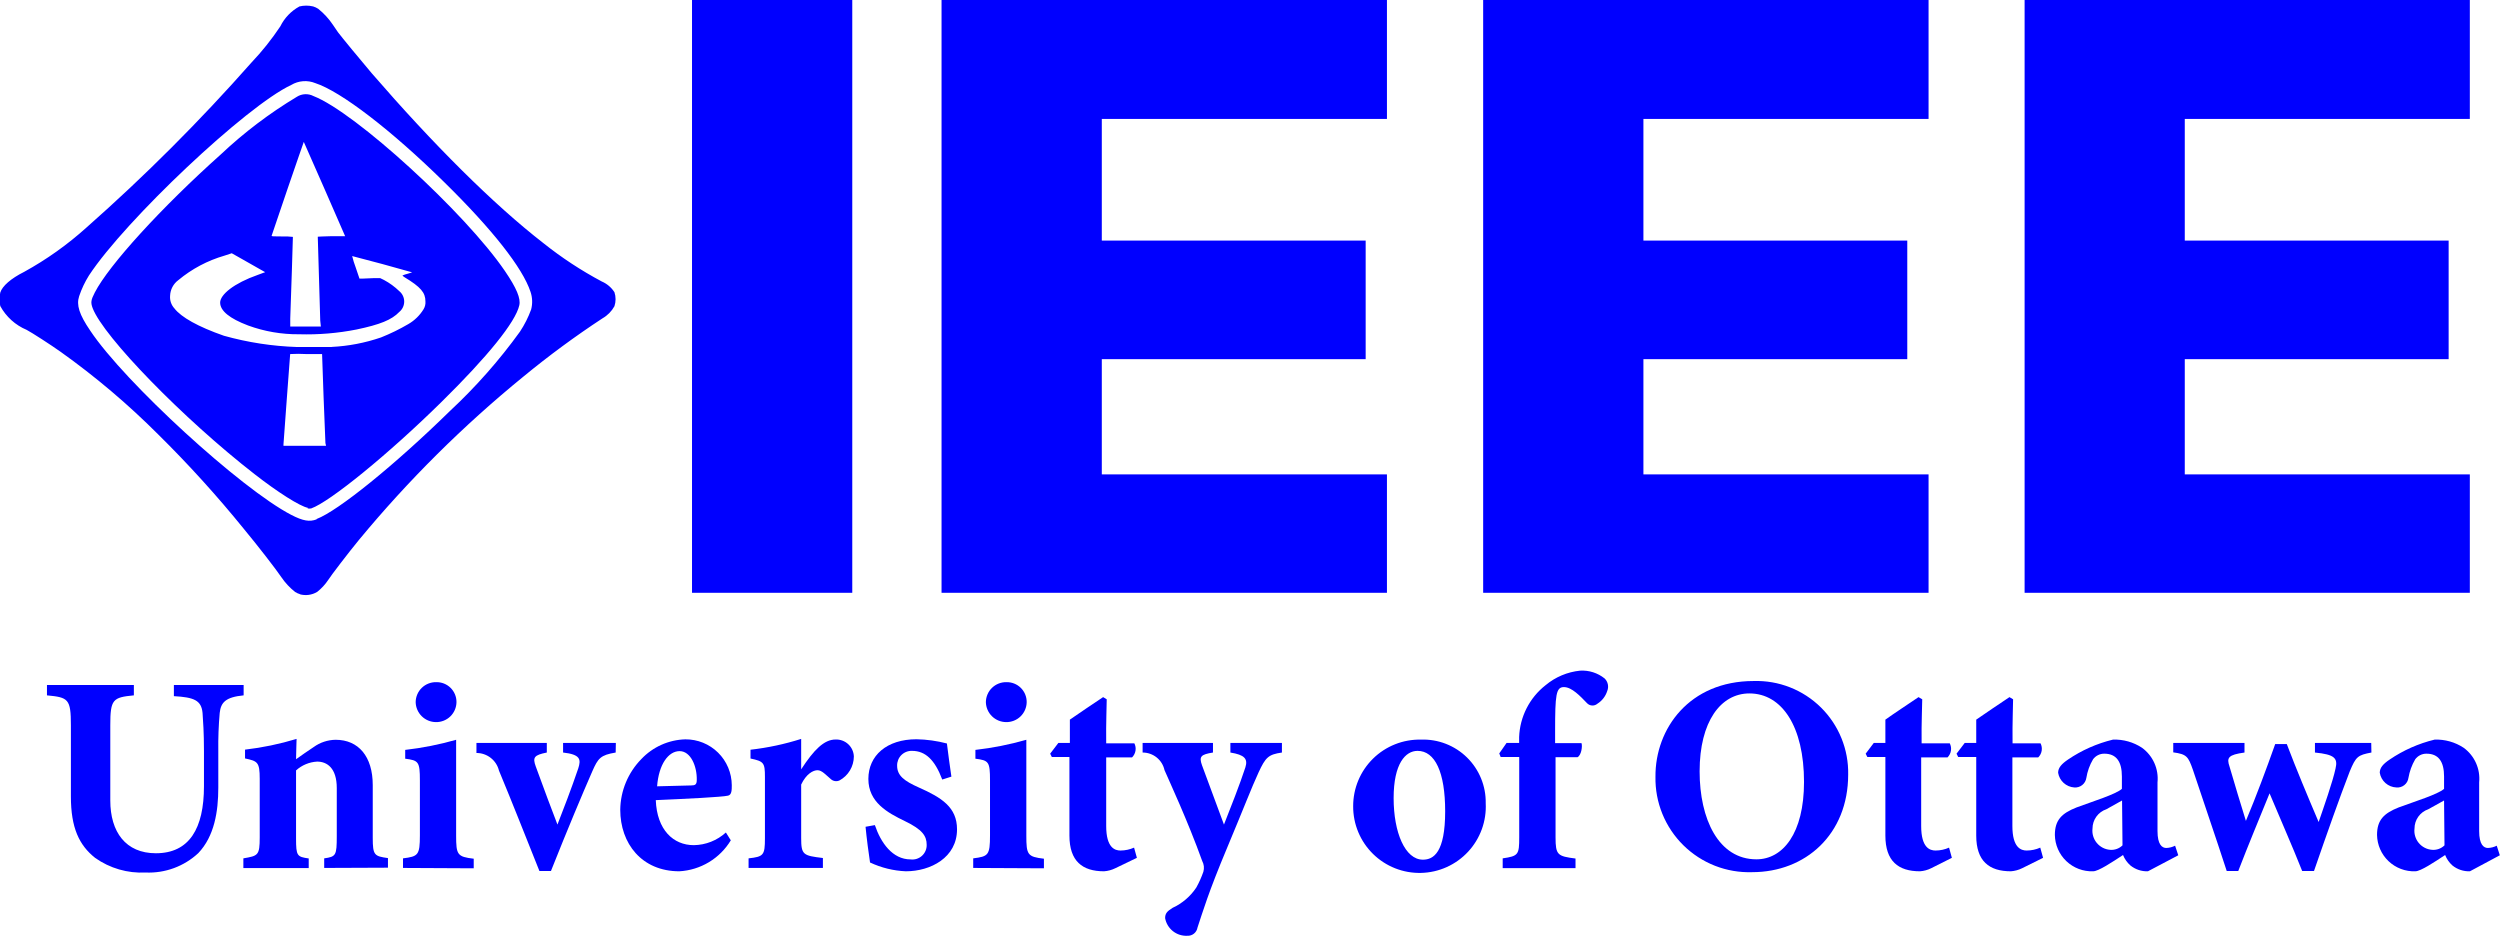 <svg width="1082" height="405" viewBox="0 0 1082 405" fill="none" xmlns="http://www.w3.org/2000/svg">
<path d="M299.506 0H368.863V256.561H299.506V0ZM407.5 0V256.561H600.269V205.317H476.857V155.444H591.057V104.124H476.857V51.472H600.269V0H407.5ZM641.913 0V256.561H834.682V205.317H711.27V155.444H825.47V104.124H711.27V51.472H834.682V0H641.913ZM876.25 0V256.561H1068.94V205.317H945.569V155.444H1059.77V104.124H945.569V51.472H1068.94V0H876.25Z" fill="blue"/>
<path d="M129.882 257.17C129.13 256.955 128.413 256.635 127.751 256.218C125.456 254.417 123.453 252.272 121.812 249.861C119.566 246.51 111.763 236.421 105.52 228.883C93.95 214.606 81.597 200.981 68.519 188.071C55.453 174.989 41.32 163.018 26.265 152.284C22.04 149.277 13.78 143.947 11.534 142.767C6.665 140.726 2.637 137.087 0.114 132.449C-0.285 130.528 -0.285 128.546 0.114 126.625C0.989 123.807 4.72 120.533 10.43 117.678C20.164 112.322 29.247 105.858 37.495 98.414C62.729 76.134 86.554 52.306 108.832 27.069C113.435 22.221 117.613 16.986 121.317 11.421C123.122 7.751 126.022 4.732 129.616 2.779C131.556 2.322 133.576 2.322 135.516 2.779C136.295 3.02 137.038 3.366 137.724 3.807C140.183 5.78 142.326 8.117 144.081 10.736L146.289 13.972C147.05 15.076 156.947 27.107 160.83 31.637C187.477 62.437 213.552 88.439 235.136 105.191C243.045 111.502 251.519 117.071 260.45 121.828C262.7 122.793 264.609 124.411 265.932 126.472C266.579 128.438 266.579 130.56 265.932 132.526C264.723 134.721 262.932 136.539 260.755 137.779C248.89 145.572 237.453 153.997 226.495 163.02C200.527 184.191 176.698 207.858 155.349 233.68C150.781 239.239 143.091 249.29 142.025 251.041C140.717 252.992 139.111 254.726 137.267 256.18C136.134 256.859 134.873 257.297 133.563 257.467C132.254 257.637 130.923 257.536 129.654 257.17H129.882ZM137.039 224.619C146.365 221.079 170.918 201.206 194.824 177.792C205.991 167.383 216.114 155.907 225.048 143.528C227.029 140.53 228.652 137.31 229.883 133.934C230.539 131.425 230.446 128.778 229.616 126.32C226.19 115.927 213.057 99.251 192.235 78.807C169.395 56.345 147.507 39.556 136.468 35.977C134.787 35.291 132.969 35.006 131.158 35.145C129.348 35.283 127.594 35.842 126.038 36.777C106.662 45.8 54.244 95.254 38.485 119.239C36.732 122.046 35.314 125.049 34.259 128.185C33.003 131.993 34.259 136.066 39.056 143.109C53.94 165.457 104.416 211.637 126.038 222.83C131.1 225.457 133.993 225.952 137.039 224.772V224.619ZM133.232 219.784C129.768 219.099 120.213 213.046 110.164 205.203C79.406 181.295 44.766 145.736 40.084 133.325C39.208 130.927 39.322 129.899 41.035 126.586C47.126 114.746 69.852 89.81 95.546 66.853C105.604 57.365 116.656 48.992 128.512 41.878C129.574 41.207 130.794 40.825 132.05 40.772C133.305 40.719 134.553 40.995 135.668 41.574C153.674 48.541 201.295 92.056 218.501 117.259C223.564 124.683 225.467 129.213 224.744 132.183C223.107 139.378 211.078 154.302 190.979 174.061C168.139 196.561 142.711 217.234 134.679 220.051C134.175 220.144 133.659 220.144 133.156 220.051L133.232 219.784ZM140.845 191.764C140.845 191.003 140.427 182.018 140.046 171.815L139.399 153.236H132.547C130.227 153.104 127.901 153.104 125.581 153.236C125.124 159.67 124.629 166.104 124.134 172.538L122.688 192.297V192.944H141.112L140.845 191.764ZM143.51 150.152C150.799 149.795 158.001 148.41 164.903 146.041C168.989 144.412 172.947 142.478 176.742 140.254C179.439 138.692 181.703 136.48 183.328 133.82C183.947 132.804 184.227 131.617 184.127 130.432C184.127 126.625 182.071 124.226 175.105 120C174.496 119.658 174.154 119.277 174.23 119.201C174.947 118.906 175.685 118.664 176.437 118.477L178.379 117.868C169.776 115.394 161.097 113.071 152.418 110.825C152.817 112.494 153.325 114.134 153.94 115.736L155.577 120.571H157.176L161.63 120.381H164.561L166.198 121.18C168.62 122.476 170.849 124.104 172.821 126.015C173.483 126.562 174.016 127.248 174.382 128.025C174.748 128.801 174.938 129.649 174.938 130.508C174.938 131.366 174.748 132.214 174.382 132.991C174.016 133.768 173.483 134.454 172.821 135C169.509 138.465 164.447 140.482 154.283 142.614C146.1 144.226 137.762 144.916 129.425 144.67C121.896 144.745 114.416 143.455 107.347 140.863C99.315 137.817 95.356 134.543 95.28 131.041C95.204 127.538 101.256 122.589 111.572 118.972L114.77 117.792L112.258 116.383L105.025 112.272L100.305 109.607L97.183 110.635C89.846 112.752 83.028 116.369 77.16 121.257C76.106 122.037 75.241 123.044 74.628 124.204C74.015 125.364 73.671 126.646 73.62 127.957C73.529 128.956 73.648 129.964 73.969 130.914C74.29 131.865 74.807 132.738 75.485 133.477C78.416 137.284 85.687 141.396 96.917 145.317C107.253 148.208 117.899 149.844 128.626 150.191C133.613 150.191 138.599 150.191 143.624 150.191L143.51 150.152ZM138.599 138.731L137.534 102.449C137.534 102.449 140.312 102.259 143.548 102.221H149.372L140.503 81.891L131.481 61.409C131.481 61.409 128.322 70.394 124.515 81.548L117.549 102.069C117.549 102.297 118.462 102.335 122.041 102.335C123.617 102.274 125.195 102.338 126.761 102.526C126.761 102.526 125.999 128.871 125.619 137.855V141.32H138.866L138.599 138.731Z" fill="blue"/>
<path d="M105.444 300.951C97.64 301.713 95.585 303.997 95.09 308.566C94.611 313.983 94.408 319.422 94.481 324.86V340.85C94.481 351.319 92.767 361.903 85.84 369.213C82.783 372.063 79.188 374.275 75.267 375.72C71.345 377.164 67.175 377.813 63 377.626C55.227 378.022 47.546 375.797 41.188 371.307C34.26 365.786 30.681 358.324 30.681 344.695V313.896C30.681 302.474 29.577 301.827 20.327 300.951V296.459H57.937V300.951C48.801 301.827 47.735 302.665 47.735 313.896V346.446C47.735 360.076 54.397 369.289 67.453 369.289C81.957 369.289 88.276 358.553 88.276 340.279V325.05C88.276 316.675 87.895 312.258 87.667 308.604C87.172 303.007 83.86 301.789 75.257 301.294V296.459H105.444V300.951Z" fill="blue"/>
<path d="M140.312 375.647V371.497C145.413 370.774 145.756 370.279 145.756 361.865V341.041C145.756 332.398 141.53 329.619 137.267 329.619C133.875 329.803 130.649 331.147 128.131 333.426V362.893C128.131 370.508 128.588 370.812 133.612 371.535V375.685H105.329V371.497C111.686 370.393 112.409 370.279 112.409 362.36V337.043C112.409 329.733 111.42 329.429 106.052 328.249V324.442C113.612 323.562 121.077 322.007 128.359 319.797C128.359 321.51 128.131 325.774 128.131 328.591C130.567 326.878 133.118 325.051 135.744 323.337C138.515 321.328 141.839 320.224 145.261 320.178C155.12 320.178 161.325 327.373 161.325 339.784V362.627C161.325 370.241 162.048 370.546 167.91 371.383V375.533L140.312 375.647Z" fill="blue"/>
<path d="M174.42 375.647V371.498C180.967 370.66 181.729 370.165 181.729 361.523V337.767C181.729 329.581 181.12 329.125 175.372 328.363V324.556C182.827 323.707 190.198 322.242 197.412 320.178V361.675C197.412 369.937 197.907 370.812 205.025 371.65V375.8L174.42 375.647ZM188.657 312.526C186.36 312.506 184.162 311.593 182.527 309.98C180.893 308.366 179.951 306.18 179.901 303.883C179.911 302.732 180.149 301.594 180.601 300.535C181.053 299.476 181.711 298.517 182.535 297.714C183.36 296.91 184.336 296.278 185.406 295.854C186.476 295.429 187.62 295.221 188.771 295.241C189.921 295.211 191.066 295.412 192.137 295.833C193.207 296.255 194.182 296.888 195.003 297.695C195.824 298.501 196.473 299.465 196.914 300.528C197.354 301.592 197.575 302.733 197.564 303.883C197.549 305.037 197.307 306.176 196.851 307.235C196.395 308.294 195.734 309.253 194.906 310.056C194.078 310.859 193.1 311.49 192.028 311.914C190.955 312.338 189.81 312.546 188.657 312.526Z" fill="blue"/>
<path d="M266.464 325.698C259.879 326.802 258.851 328.134 256.339 333.845C252.075 343.591 245.756 358.591 238.447 376.979H233.461C227.37 361.751 221.774 347.512 215.95 333.502C215.413 331.325 214.161 329.391 212.394 328.01C210.627 326.63 208.447 325.882 206.205 325.888V321.548H236.658V325.698C231.177 326.802 230.415 327.753 231.9 331.789C234.945 340.203 239.323 351.89 241.264 356.878C243.358 351.51 247.469 340.926 250.286 332.512C251.504 328.705 251.276 326.535 243.701 325.698V321.548H266.54L266.464 325.698Z" fill="blue"/>
<path d="M316.294 363.692C313.953 367.57 310.701 370.817 306.82 373.153C302.939 375.488 298.547 376.841 294.025 377.094C277.694 377.094 268.444 365.025 268.444 350.444C268.553 342.23 271.826 334.376 277.58 328.515C282.543 323.261 289.39 320.193 296.613 319.987C299.236 319.967 301.837 320.464 304.267 321.451C306.697 322.437 308.909 323.893 310.776 325.736C312.643 327.578 314.128 329.77 315.147 332.187C316.166 334.605 316.698 337.199 316.713 339.822C316.713 341.916 316.713 343.972 315.114 344.352C312.83 344.962 295.624 345.799 283.823 346.294C284.318 359.2 291.436 365.786 300.268 365.786C305.414 365.719 310.356 363.769 314.162 360.304L316.294 363.692ZM294.139 325.088C289.267 325.088 285.117 330.799 284.394 340.317L299.126 339.936C300.839 339.936 301.562 339.594 301.562 337.538C301.676 331.561 298.897 325.088 294.139 325.088Z" fill="blue"/>
<path d="M356.15 375.647H323.983V371.497C330.455 370.774 331.064 370.165 331.064 362.855V336.205C331.064 330.114 330.569 329.505 324.821 328.287V324.48C332.265 323.637 339.608 322.069 346.747 319.797V332.969C352.229 324.556 356.644 320.063 361.631 320.063C362.634 320.023 363.635 320.181 364.577 320.528C365.519 320.876 366.383 321.407 367.118 322.09C367.854 322.773 368.448 323.594 368.865 324.508C369.282 325.421 369.515 326.408 369.549 327.411C369.534 329.534 368.951 331.615 367.86 333.436C366.769 335.257 365.209 336.753 363.344 337.766C362.722 338.059 362.026 338.157 361.347 338.048C360.668 337.94 360.038 337.629 359.537 337.157C357.482 335.444 355.731 333.35 353.827 333.35C351.924 333.35 348.955 334.911 346.747 339.556V362.703C346.747 370.013 347.623 370.317 356.15 371.345V375.647Z" fill="blue"/>
<path d="M407.805 337.386C404.608 328.858 400.496 324.975 394.748 324.975C393.893 324.943 393.041 325.087 392.244 325.399C391.447 325.711 390.723 326.183 390.116 326.786C389.509 327.389 389.032 328.111 388.716 328.906C388.4 329.701 388.25 330.553 388.277 331.409C388.277 335.673 391.322 337.995 397.641 340.812C407.501 345.19 414.2 349.34 414.2 358.934C414.2 371.155 402.78 377.094 392.046 377.094C386.68 376.864 381.414 375.57 376.553 373.287C376.096 370.508 374.992 362.094 374.611 357.83L378.646 357.107C381.197 364.721 386.26 371.954 394.101 371.954C394.987 372.064 395.887 371.981 396.738 371.712C397.589 371.442 398.372 370.992 399.034 370.392C399.695 369.792 400.219 369.057 400.57 368.235C400.921 367.414 401.091 366.527 401.067 365.634C401.067 361.827 399.24 359.048 391.665 355.393C384.09 351.739 375.829 347.208 375.829 337.119C375.829 327.03 383.747 319.949 396.652 319.949C401.099 320.036 405.52 320.649 409.823 321.777C410.203 325.051 411.269 332.855 411.764 336.129L407.805 337.386Z" fill="blue"/>
<path d="M421.205 375.647V371.498C427.753 370.66 428.476 370.165 428.476 361.523V337.767C428.476 329.581 427.905 329.125 422.157 328.363V324.556C429.612 323.707 436.984 322.242 444.197 320.178V361.675C444.197 369.937 444.692 370.812 451.81 371.65V375.8L421.205 375.647ZM435.442 312.526C433.145 312.506 430.947 311.593 429.312 309.98C427.678 308.366 426.736 306.18 426.687 303.883C426.697 302.732 426.934 301.594 427.386 300.535C427.838 299.476 428.496 298.517 429.32 297.714C430.145 296.91 431.121 296.278 432.191 295.854C433.261 295.429 434.405 295.221 435.556 295.241C436.706 295.211 437.851 295.412 438.922 295.833C439.993 296.255 440.967 296.888 441.788 297.695C442.609 298.501 443.259 299.465 443.699 300.528C444.139 301.592 444.36 302.733 444.349 303.883C444.335 305.037 444.092 306.176 443.636 307.235C443.18 308.294 442.519 309.253 441.691 310.056C440.863 310.859 439.885 311.49 438.813 311.914C437.74 312.338 436.595 312.546 435.442 312.526Z" fill="blue"/>
<path d="M482.72 375.761C481.186 376.522 479.518 376.975 477.809 377.094C468.445 377.094 462.849 372.715 462.849 361.637V327.639H455.236L454.513 326.193L458.053 321.548H463.04V311.459C467.189 308.528 473.165 304.606 477.429 301.713L478.989 302.665C478.989 305.977 478.647 312.411 478.761 321.7H490.942C491.447 322.689 491.623 323.812 491.445 324.908C491.267 326.004 490.744 327.014 489.953 327.792H478.761V357.487C478.761 367.005 482.568 368.109 484.966 368.109C486.986 368.099 488.981 367.671 490.828 366.852L492.046 371.269L482.72 375.761Z" fill="blue"/>
<path d="M554.818 325.698C548.955 326.535 547.737 327.753 544.692 334.34C541.647 340.926 538.259 349.835 531.178 366.738C522.88 386.497 520.596 394.53 518.274 401.459C518.107 402.484 517.568 403.412 516.761 404.065C515.953 404.718 514.934 405.051 513.896 405C511.64 405.119 509.417 404.412 507.644 403.011C505.871 401.609 504.67 399.609 504.266 397.385C504.266 395.444 504.989 394.454 507.539 392.893C511.704 390.971 515.25 387.925 517.779 384.099C518.989 381.919 520.008 379.639 520.824 377.284C521.264 375.742 521.087 374.09 520.33 372.677C514.011 355.127 506.207 338.413 503.999 333.312C503.529 331.15 502.331 329.214 500.606 327.828C498.881 326.443 496.733 325.691 494.521 325.698V321.548H524.974V325.698C519.72 326.535 518.883 327.411 520.215 331.18L529.732 356.878C532.397 350.177 536.774 338.984 538.982 332.17C540.2 328.363 538.601 326.687 532.511 325.698V321.548H554.818V325.698Z" fill="blue"/>
<path d="M615.001 320.102C618.673 319.972 622.333 320.592 625.759 321.922C629.184 323.253 632.302 325.268 634.923 327.843C637.545 330.419 639.614 333.501 641.006 336.902C642.398 340.304 643.082 343.953 643.018 347.627C643.214 351.46 642.641 355.293 641.331 358.899C640.021 362.506 638.001 365.814 635.391 368.627C632.78 371.439 629.633 373.7 626.134 375.275C622.635 376.85 618.856 377.707 615.02 377.796C611.184 377.886 607.369 377.205 603.801 375.794C600.233 374.383 596.983 372.271 594.245 369.582C591.507 366.894 589.336 363.684 587.86 360.141C586.384 356.599 585.633 352.797 585.652 348.96C585.636 345.124 586.387 341.323 587.863 337.782C589.338 334.241 591.508 331.032 594.243 328.342C596.978 325.653 600.224 323.538 603.789 322.123C607.354 320.708 611.166 320.021 615.001 320.102ZM613.516 324.975C608.301 324.975 603.162 330.457 603.162 345.419C603.162 360.381 608.149 372.069 615.838 372.069C620.482 372.069 625.469 368.909 625.469 351.13C625.469 334.226 621.092 324.975 613.516 324.975Z" fill="blue"/>
<path d="M657.483 321.548V318.997C657.642 314.654 658.746 310.397 660.718 306.525C662.69 302.652 665.483 299.256 668.903 296.573C673.156 293.011 678.381 290.809 683.901 290.254C687.726 290.036 691.496 291.243 694.483 293.642C695.199 294.338 695.687 295.234 695.884 296.212C696.081 297.191 695.977 298.206 695.587 299.124C694.864 301.38 693.368 303.308 691.362 304.568C690.726 305.111 689.906 305.39 689.071 305.348C688.235 305.305 687.448 304.945 686.87 304.34C683.939 301.294 680.285 297.373 676.859 297.373C673.433 297.373 673.052 300.685 673.052 316.408V321.624H684.472C684.929 322.842 684.472 326.764 682.759 327.716H673.242V362.436C673.242 370.051 674.118 370.584 681.883 371.573V375.723H650.364V371.497C657.178 370.507 657.521 369.898 657.521 362.36V327.639H649.489L648.88 326.079L652.039 321.548H657.483Z" fill="blue"/>
<path d="M758.968 294.746C764.348 294.58 769.706 295.51 774.716 297.479C779.726 299.448 784.283 302.415 788.11 306.201C791.938 309.986 794.956 314.51 796.981 319.498C799.006 324.486 799.995 329.834 799.89 335.216C799.89 361.142 781.389 377.475 758.359 377.475C752.86 377.657 747.38 376.717 742.256 374.713C737.131 372.709 732.468 369.682 728.55 365.818C724.632 361.953 721.543 357.331 719.469 352.234C717.395 347.136 716.38 341.67 716.486 336.168C716.334 315.343 731.18 294.746 758.968 294.746ZM757.141 300.115C744.731 300.115 735.595 312.297 735.595 333.845C735.595 354.442 743.742 371.917 760.186 371.917C771.606 371.917 780.78 360.724 780.78 338.414C780.78 314.505 771.264 300.115 757.141 300.115Z" fill="blue"/>
<path d="M835.824 375.761C834.305 376.525 832.648 376.978 830.952 377.094C821.587 377.094 815.992 372.715 815.992 361.637V327.639H808.188L807.465 326.193L810.967 321.548H815.992V311.459C820.103 308.528 826.079 304.606 830.343 301.713L831.942 302.665C831.942 305.977 831.561 312.411 831.675 321.7H843.856C844.36 322.686 844.539 323.806 844.368 324.9C844.197 325.994 843.685 327.006 842.905 327.792H831.485V357.487C831.485 367.005 835.291 368.109 837.728 368.109C839.736 368.102 841.72 367.674 843.552 366.852L844.77 371.269L835.824 375.761Z" fill="blue"/>
<path d="M875.185 375.761C873.662 376.516 872.007 376.969 870.312 377.094C860.91 377.094 855.314 372.715 855.314 361.637V327.639H847.51L846.787 326.193L850.327 321.548H855.314V311.459C859.463 308.528 865.44 304.606 869.703 301.713L871.264 302.665C871.264 305.977 870.921 312.411 871.035 321.7H883.141C883.645 322.689 883.821 323.812 883.643 324.908C883.465 326.004 882.942 327.014 882.151 327.792H870.959V357.487C870.959 367.005 874.766 368.109 877.164 368.109C879.184 368.102 881.181 367.674 883.026 366.852L884.244 371.269L875.185 375.761Z" fill="blue"/>
<path d="M929.62 377.094C926.857 377.193 924.152 376.287 922.007 374.543C920.622 373.308 919.541 371.771 918.847 370.051C914.203 373.096 908.227 377.094 905.905 377.094C903.78 377.17 901.661 376.822 899.672 376.069C897.684 375.316 895.865 374.174 894.323 372.71C892.781 371.246 891.547 369.489 890.692 367.542C889.838 365.595 889.38 363.497 889.346 361.37C889.346 354.936 892.277 352.005 898.748 349.454C905.905 346.789 915.535 343.858 918.352 341.421V336.053C918.352 329.733 916.03 326.193 910.739 326.193C909.792 326.184 908.856 326.4 908.009 326.824C907.162 327.247 906.428 327.866 905.867 328.629C904.411 331.104 903.43 333.828 902.973 336.662C902.794 337.894 902.149 339.011 901.172 339.782C900.195 340.554 898.96 340.922 897.72 340.812C896.014 340.689 894.398 339.995 893.134 338.842C891.871 337.688 891.032 336.143 890.754 334.454C890.754 332.284 892.239 330.647 895.018 328.744C900.943 324.716 907.545 321.789 914.508 320.101C918.961 319.949 923.351 321.187 927.069 323.642C929.391 325.337 931.231 327.609 932.406 330.233C933.581 332.857 934.051 335.743 933.769 338.604V359.695C933.769 365.52 935.711 367.005 937.576 367.005C938.902 366.955 940.201 366.618 941.382 366.015L942.753 370.165L929.62 377.094ZM918.428 346.447L911.615 350.254C909.877 350.841 908.368 351.957 907.296 353.445C906.224 354.933 905.645 356.719 905.638 358.553C905.507 359.665 905.601 360.791 905.916 361.865C906.231 362.939 906.76 363.939 907.472 364.803C908.183 365.667 909.062 366.379 910.055 366.894C911.048 367.41 912.135 367.72 913.251 367.804C914.233 367.886 915.221 367.754 916.147 367.419C917.073 367.084 917.916 366.553 918.619 365.863L918.428 346.447Z" fill="blue"/>
<path d="M1026.35 325.698C1020.48 326.802 1019.65 327.411 1016.98 333.845C1012.57 345.266 1007.35 360.038 1001.49 376.979H996.388C991.858 365.558 986.758 354.137 982.266 343.363C977.622 354.784 973.13 365.52 968.714 376.979H963.727C958.855 361.979 953.64 346.903 949.11 333.236C947.054 327.411 946.445 326.421 940.583 325.621V321.548H971.417V325.698C964.336 326.687 963.613 327.906 964.946 331.789C967.268 339.708 969.704 347.855 972.026 355.279C976.518 344.581 980.895 332.779 984.702 322.043H989.727C993.876 333.007 998.749 344.581 1003.51 355.774C1005.56 349.835 1009.71 337.995 1010.82 332.627C1011.88 328.134 1010.43 326.535 1001.91 325.698V321.548H1026.27L1026.35 325.698Z" fill="blue"/>
<path d="M1068.98 377.094C1066.22 377.193 1063.51 376.287 1061.37 374.543C1060 373.301 1058.93 371.765 1058.25 370.051C1053.64 373.096 1047.66 377.094 1045.34 377.094C1043.22 377.17 1041.1 376.822 1039.11 376.069C1037.12 375.316 1035.3 374.174 1033.76 372.71C1032.22 371.246 1030.98 369.489 1030.13 367.542C1029.28 365.595 1028.82 363.497 1028.78 361.37C1028.78 354.936 1031.71 352.005 1038.15 349.454C1045.34 346.789 1054.97 343.858 1057.79 341.421V336.053C1057.79 329.733 1055.47 326.193 1050.18 326.193C1049.23 326.184 1048.29 326.4 1047.45 326.824C1046.6 327.247 1045.87 327.866 1045.3 328.629C1043.85 331.108 1042.86 333.83 1042.37 336.662C1042.21 337.895 1041.58 339.017 1040.6 339.791C1039.63 340.565 1038.4 340.931 1037.16 340.812C1035.41 340.74 1033.74 340.068 1032.43 338.91C1031.12 337.752 1030.25 336.179 1029.96 334.454C1029.96 332.284 1031.41 330.647 1034.23 328.744C1040.15 324.716 1046.75 321.789 1053.72 320.101C1058.17 319.949 1062.56 321.187 1066.28 323.642C1068.6 325.337 1070.44 327.609 1071.61 330.233C1072.79 332.857 1073.26 335.743 1072.98 338.604V359.695C1072.98 365.52 1074.92 367.005 1076.78 367.005C1078.11 366.955 1079.41 366.618 1080.59 366.015L1081.92 370.165L1068.98 377.094ZM1057.79 346.447L1050.94 350.254C1049.21 350.848 1047.71 351.966 1046.64 353.454C1045.58 354.941 1045 356.724 1045 358.553C1044.86 359.666 1044.95 360.794 1045.27 361.871C1045.58 362.947 1046.11 363.948 1046.82 364.814C1047.53 365.679 1048.41 366.391 1049.41 366.905C1050.4 367.419 1051.49 367.725 1052.61 367.804C1053.59 367.883 1054.58 367.751 1055.51 367.416C1056.43 367.081 1057.28 366.551 1057.98 365.863L1057.79 346.447Z" fill="blue"/>
</svg>
